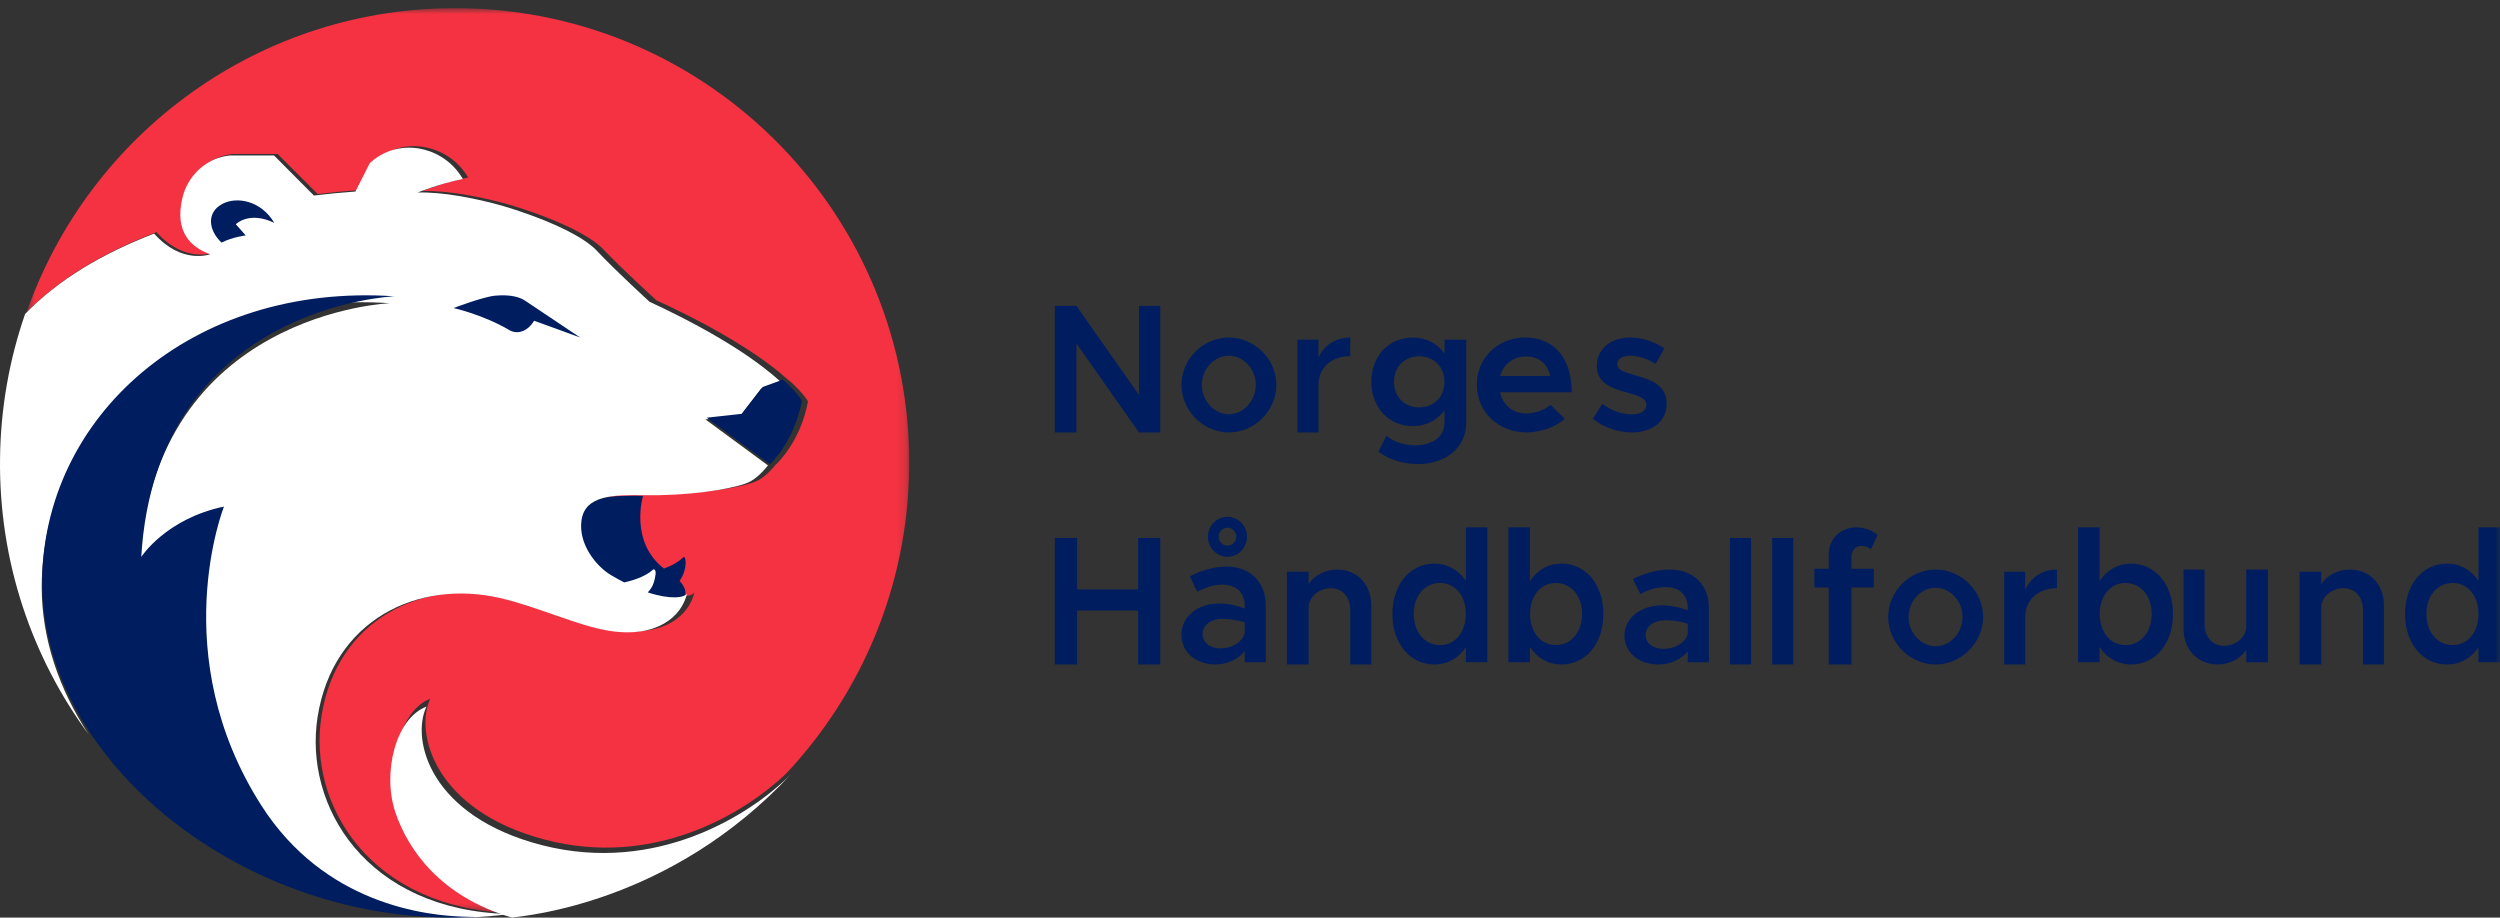 <svg xmlns="http://www.w3.org/2000/svg" xmlns:xlink="http://www.w3.org/1999/xlink" width="267" height="98" viewBox="0 0 267 98">
    <rect x="0" y="0" width="267" height="98" fill="#333333" stroke="none"/>
    <defs>
        <path id="tut4ke1iqa" d="M0.587 0.871L94.852 0.871 94.852 97.536 0.587 97.536z"/>
        <path id="p9eu28k94c" d="M0 98L267 98 267 1.126 0 1.126z"/>
    </defs>
    <g fill="none" fill-rule="evenodd">
        <g>
            <g transform="translate(-48 -48) translate(48 48)">
                <g transform="translate(2.253)">
                    <mask id="um8h3syx2b" fill="#fff">
                        <use xlink:href="#tut4ke1iqa"/>
                    </mask>
                    <path fill="#F53241" d="M46.953.875C25.583.61 7.283 14.229.587 33.36c3.579-3.682 8.431-6.497 13.875-8.563 3.011 3.353 6.037 2.2 6.037 2.2-2.089-.744-3.855-2.389-2.99-6.012.617-2.587 2.803-4.345 5.148-4.545h4.727l4.3 4.285c1.502-.182 2.998-.324 4.476-.428l1.547-3.03c1.494-1.387 3.449-1.88 5.31-1.57 1.433.239 3.438 1.086 4.727 3.257-2.584.524-4.873 1.448-4.873 1.448 2.778-.074 6.115.64 8.27 1.185 2.156.545 8.828 2.684 11.055 5.053 1.93 2.052 5.665 5.44 5.665 5.44 7.862 3.617 12.015 6.634 14.13 8.548l.024-.008c1.582 1.402 2.027 2.244 2.027 2.244-.812 4.382-3.398 6.721-3.398 6.721l-.016-.01c-.727.917-1.548 1.651-2.438 1.953-1.97.667-6.228 1.31-10.925 1.237-3.277-.05-6.37-.023-6.74 2.71-.331 2.452 1.504 4.834 3.19 5.835.494.292.967.546 1.423.776.672-.143 2.186-.54 3.085-1.348.21-.188.34.185.296.464-.098.642-.236 1.355-.848 1.952 2.467.807 3.999.576 4.238.098-.548 2.446-3.218 4.8-8.34 4.017-3.428-.523-7.748-2.593-11.859-3.521-8.893-2.009-17.97 2.4-19.622 12.69-1.528 9.513 5.208 20.691 20.577 21.098l.06-.008c-7.603-2.291-11.004-7.41-12.322-11.396-1.431-4.328.042-10.273 3.287-11.504-1.66 3.609.384 11.926 12.264 15.047 11.586 3.043 21.231-2.74 25.746-7.05 8.015-8.537 12.992-19.976 13.148-32.613.33-26.807-21.112-48.805-47.895-49.137" mask="url(#um8h3syx2b)"/>
                </g>
                <path fill="#001E5F" d="M70.908 60.723c-3.718-2.88-2.233-7.772-2.233-7.772s-1.835-.037-2.839.044c-2.034.165-3.582.77-3.836 2.746-.324 2.528 1.474 4.984 3.125 6.015 2.362 1.474 4.308 2.145 5.694 2.368 1.146.184 2.11.06 2.331-.365.05-.16.27-.81-.573-1.726.856-1.184.702-2.568.464-2.544-.152.016-.397.584-2.133 1.234M83.598 40.552l-2.147.779-2.21 2.865-3.76.413 6.747 4.954s2.581-2.352 3.392-6.756c0 0-.443-.846-2.022-2.255"/>
                <path fill="#FFF" d="M75.337 44.79l3.73-.41 2.195-2.848 2.105-.766c-2.096-1.913-6.21-4.926-14-8.539 0 0-3.7-3.385-5.612-5.435-2.207-2.367-8.817-4.503-10.953-5.047-2.136-.546-5.442-1.258-8.195-1.185 0 0 2.269-.923 4.828-1.447-1.277-2.167-3.264-3.014-4.684-3.254-1.843-.31-3.779.184-5.26 1.57l-1.532 3.026c-1.465.104-2.947.246-4.436.427l-4.26-4.28H24.58c-2.324.2-4.49 1.956-5.101 4.541-.857 3.62.893 5.262 2.962 6.007 0 0-2.997 1.15-5.981-2.2-5.41 2.072-10.232 4.893-13.782 8.589C1.008 38.367.07 43.545.004 48.94-.132 59.99 3.412 70.216 9.478 78.448c-3.184-4.847-5.023-10.237-5.023-15.753 0-17.53 15.756-31.779 37.189-30.313 0 0-25.16.994-26.732 27.558 0 0 2.581-4.033 8.733-5.322 0 0-6.22 15.692 3.957 31.62C34.203 96.567 44.794 97.93 49.46 97.995l.35.005c1.549-.056 3.08-.18 4.588-.38-15.29-.367-21.991-11.561-20.474-21.083 1.637-10.279 10.63-14.682 19.442-12.676 4.072.927 8.353 2.994 11.749 3.518 5.074.782 7.72-1.57 8.262-4.012-.236.475-1.753.706-4.199-.1.607-.595.743-1.309.841-1.949.043-.278-.086-.652-.294-.463-.89.806-2.389 1.202-3.055 1.347-.453-.23-.921-.485-1.41-.777-1.67-.999-3.49-3.378-3.16-5.829.365-2.73 3.43-2.756 6.676-2.706 4.654.073 8.873-.57 10.825-1.237.882-.3 1.695-1.034 2.416-1.95l-6.68-4.913z"/>
                <path fill="#FFF" d="M84.494 82.663c-4.195 4.27-14.316 10.755-26.607 7.602C45.929 87.196 43.872 79.02 45.543 75.47c-3.266 1.212-4.75 7.055-3.309 11.311 1.33 3.926 4.763 8.973 12.45 11.218 1.508-.22 16.955-1.51 29.81-15.337"/>
                <path fill="#001E5F" d="M83.598 40.552l-2.147.779-2.21 2.865-3.76.413 6.747 4.954s2.581-2.352 3.392-6.756c0 0-.443-.846-2.022-2.255M23.659 25.908c-1.44-1.354-1.602-3.254.11-4.143 1.567-.815 4.145-.304 5.522 2.034-2.702-1.296-4.107.151-4.107.151l1.06 1.196s-1.362.148-2.585.762M56.073 32.107c-.613-.408-1.61-.666-3.185-.53-1.28.11-4.445 1.322-4.445 1.322s3.13.693 5.967 2.36c.853.503 1.965.128 2.63-1.005 0 0 4.712 1.701 4.922 1.792l-5.889-3.94zM49.992 97.972c-24.014.825-45.486-16.726-45.486-35.71 0-17.706 15.94-32.098 37.621-30.617 0 0-25.452 1.003-27.041 27.834 0 0 2.61-4.073 8.833-5.375 0 0-6.293 15.85 4.004 31.938 6.677 10.433 17.392 11.81 22.112 11.874 1.474.02.035.054-.043.056M112.658 32.667L114.96 32.667 121.641 42.17 121.641 32.667 123.924 32.667 123.924 46.184 121.641 46.184 114.96 36.681 114.96 46.184 112.658 46.184zM134.12 41.105c0-1.686-1.318-3.11-2.874-3.11-1.574 0-2.891 1.424-2.891 3.11 0 1.706 1.317 3.13 2.891 3.13 1.556 0 2.873-1.424 2.873-3.13m-7.942 0c0-2.754 2.325-5.059 5.07-5.059s5.07 2.305 5.07 5.06c0 2.755-2.325 5.078-5.07 5.078s-5.07-2.323-5.07-5.079M144.203 36.046v1.993c-2.038 0-3.395 1.265-3.395 3.143v5.002h-2.238v-9.908h2.238v1.917c.605-1.323 1.834-2.147 3.395-2.147M154.27 40.77c0-1.58-1.125-2.72-2.706-2.72-1.563 0-2.687 1.14-2.687 2.72 0 1.6 1.124 2.738 2.687 2.738 1.58 0 2.706-1.138 2.706-2.738zm2.325-4.492v8.908c0 2.564-2.134 4.377-5.146 4.377-1.696 0-3.259-.56-4.23-1.33l.858-1.716c.685.636 1.867 1.041 3.03 1.041 1.942 0 3.163-.945 3.163-2.45v-1.291c-.78 1.06-1.963 1.696-3.373 1.696-2.554 0-4.441-1.967-4.441-4.743 0-2.776 1.887-4.724 4.44-4.724 1.392 0 2.669.656 3.374 1.716v-1.484h2.325zM170.114 44.723l1.01-1.593c.92.674 1.986 1.124 3.182 1.124.9 0 1.524-.393 1.524-.993 0-.75-.827-.993-1.91-1.294-2.06-.543-3.364-1.142-3.383-2.866 0-1.818 1.47-3.055 3.584-3.055 1.304 0 2.61.468 3.64 1.161l-.937 1.668c-.901-.58-1.875-.88-2.703-.88-.79 0-1.397.32-1.397.862 0 .619.497.806 1.948 1.237 1.6.45 3.328 1.011 3.328 3.036 0 1.856-1.508 3.054-3.733 3.054-1.451 0-3.014-.524-4.153-1.461M123.924 57.448L123.924 70.966 121.55 70.966 121.55 65.201 115.034 65.201 115.034 70.966 112.658 70.966 112.658 57.448 115.034 57.448 115.034 62.957 121.55 62.957 121.55 57.448zM130.15 57.321c0 .523.428.96.942.96.513 0 .941-.437.941-.96 0-.523-.428-.96-.941-.96-.514 0-.942.437-.942.96m-1.146 0c0-1.178.949-2.126 2.088-2.126 1.158 0 2.087.948 2.087 2.126 0 1.18-.93 2.146-2.087 2.146-1.14 0-2.088-.967-2.088-2.146m3.928 10.282V66.48c-.72-.25-1.537-.386-2.41-.386-1.157 0-2.086.657-2.086 1.603 0 .949.815 1.547 1.915 1.547 1.12 0 2.315-.579 2.581-1.642m2.258-2.88v6.01h-2.258v-1.198c-.72.928-1.954 1.43-3.093 1.43-2.087 0-3.662-1.256-3.662-3.187 0-1.973 1.803-3.325 4.004-3.325.891 0 1.859.192 2.751.54v-.27c0-1.159-.627-2.28-2.41-2.28-.93 0-1.821.327-2.656.754l-.797-1.644c1.385-.695 2.675-1.043 3.909-1.043 2.599 0 4.212 1.68 4.212 4.213M146.456 64.66v6.306h-2.244V65.12c0-1.342-.856-2.3-2.073-2.3s-2.224.825-2.377 1.878v6.267h-2.319v-9.908h2.319v1.322c.61-.92 1.75-1.552 3.043-1.552 2.149 0 3.65 1.59 3.65 3.832M156.549 65.57c0-1.932-1.131-3.306-2.752-3.306-1.639 0-2.808 1.374-2.808 3.306 0 1.931 1.17 3.325 2.808 3.325 1.62 0 2.752-1.394 2.752-3.325zm2.3-9.248v14.404h-2.3v-1.593c-.772 1.155-1.942 1.833-3.373 1.833-2.583 0-4.467-2.23-4.467-5.396 0-3.145 1.884-5.376 4.467-5.376 1.431 0 2.6.677 3.373 1.832v-5.704h2.3zM168.964 65.57c0-1.932-1.166-3.306-2.803-3.306-1.618 0-2.747 1.374-2.747 3.306 0 1.931 1.13 3.325 2.747 3.325 1.637 0 2.803-1.394 2.803-3.325m2.277 0c0 3.165-1.882 5.396-4.459 5.396-1.449 0-2.615-.697-3.386-1.873v1.633h-2.295V56.322h2.295v5.743c.771-1.175 1.937-1.871 3.386-1.871 2.577 0 4.459 2.231 4.459 5.376M180.249 67.704v-1.087c-.722-.244-1.537-.375-2.41-.375-1.159 0-2.088.638-2.088 1.556s.816 1.499 1.917 1.499c1.12 0 2.315-.562 2.58-1.593m2.258-2.791v5.827h-2.257v-1.162c-.722.9-1.955 1.388-3.093 1.388-2.088 0-3.662-1.22-3.662-3.093 0-1.911 1.802-3.222 4.003-3.222.892 0 1.86.185 2.752.524v-.262c0-1.125-.628-2.213-2.41-2.213-.931 0-1.823.32-2.657.732l-.797-1.593c1.385-.675 2.675-1.011 3.909-1.011 2.6 0 4.212 1.63 4.212 4.085"/>
                <mask id="ep0rvydzpd" fill="#fff">
                    <use xlink:href="#p9eu28k94c"/>
                </mask>
                <path fill="#001E5F" d="M184.759 70.966L187.013 70.966 187.013 57.448 184.759 57.448zM189.266 70.966L191.519 70.966 191.519 57.448 189.266 57.448zM197.734 60.744h2.39v1.996h-2.39v8.226h-2.43V62.74h-1.532v-1.996h1.532v-1.477c0-1.72 1.225-2.945 2.98-2.945.797 0 1.656.316 2.248.81l-.716 1.542c-.223-.218-.612-.375-1.041-.375-.592 0-1.041.494-1.041 1.185v1.26zM209.6 65.887c0-1.687-1.317-3.11-2.873-3.11-1.573 0-2.891 1.423-2.891 3.11 0 1.706 1.318 3.13 2.891 3.13 1.556 0 2.873-1.424 2.873-3.13m-7.942 0c0-2.754 2.324-5.06 5.07-5.06 2.745 0 5.07 2.306 5.07 5.06 0 2.754-2.325 5.079-5.07 5.079-2.746 0-5.07-2.325-5.07-5.079M219.684 60.828v1.992c-2.038 0-3.395 1.265-3.395 3.143v5.003h-2.238v-9.908h2.238v1.916c.605-1.322 1.834-2.146 3.395-2.146M229.8 65.57c0-1.932-1.166-3.306-2.803-3.306-1.618 0-2.746 1.374-2.746 3.306 0 1.931 1.128 3.325 2.746 3.325 1.637 0 2.803-1.394 2.803-3.325m2.276 0c0 3.165-1.881 5.396-4.458 5.396-1.45 0-2.615-.697-3.386-1.873v1.633h-2.295V56.322h2.295v5.743c.77-1.175 1.937-1.871 3.386-1.871 2.577 0 4.458 2.231 4.458 5.376M242.215 60.828v9.907h-2.32v-1.322c-.608.92-1.75 1.553-3.041 1.553-2.15 0-3.651-1.592-3.651-3.834v-6.304h2.243v5.844c0 1.342.856 2.3 2.073 2.3 1.216 0 2.225-.823 2.376-1.878v-6.266h2.32zM254.608 64.66v6.306h-2.244V65.12c0-1.342-.856-2.3-2.073-2.3s-2.225.825-2.377 1.878v6.267h-2.32v-9.908h2.32v1.322c.61-.92 1.75-1.552 3.042-1.552 2.15 0 3.652 1.59 3.652 3.832M264.7 65.57c0-1.932-1.13-3.306-2.751-3.306-1.639 0-2.808 1.374-2.808 3.306 0 1.931 1.169 3.325 2.808 3.325 1.62 0 2.752-1.394 2.752-3.325zm2.3-9.248v14.404h-2.3v-1.593c-.772 1.155-1.94 1.833-3.372 1.833-2.583 0-4.467-2.23-4.467-5.396 0-3.145 1.884-5.376 4.467-5.376 1.431 0 2.6.677 3.373 1.832v-5.704H267zM162.988 38.07c1.434 0 2.299.861 2.574 2.08h-5.346c.355-1.275 1.435-2.08 2.772-2.08zm2.602 5.165c-.582.537-1.666.926-2.583.926-1.455 0-2.516-.938-2.81-2.268h7.664c0-3.58-1.827-5.847-4.972-5.847-2.888 0-5.167 2.136-5.167 5.041 0 2.98 2.396 5.097 5.304 5.097 1.455 0 3.194-.585 4.089-1.466l-1.525-1.483z" mask="url(#ep0rvydzpd)"/>
            </g>
        </g>
    </g>
</svg>
